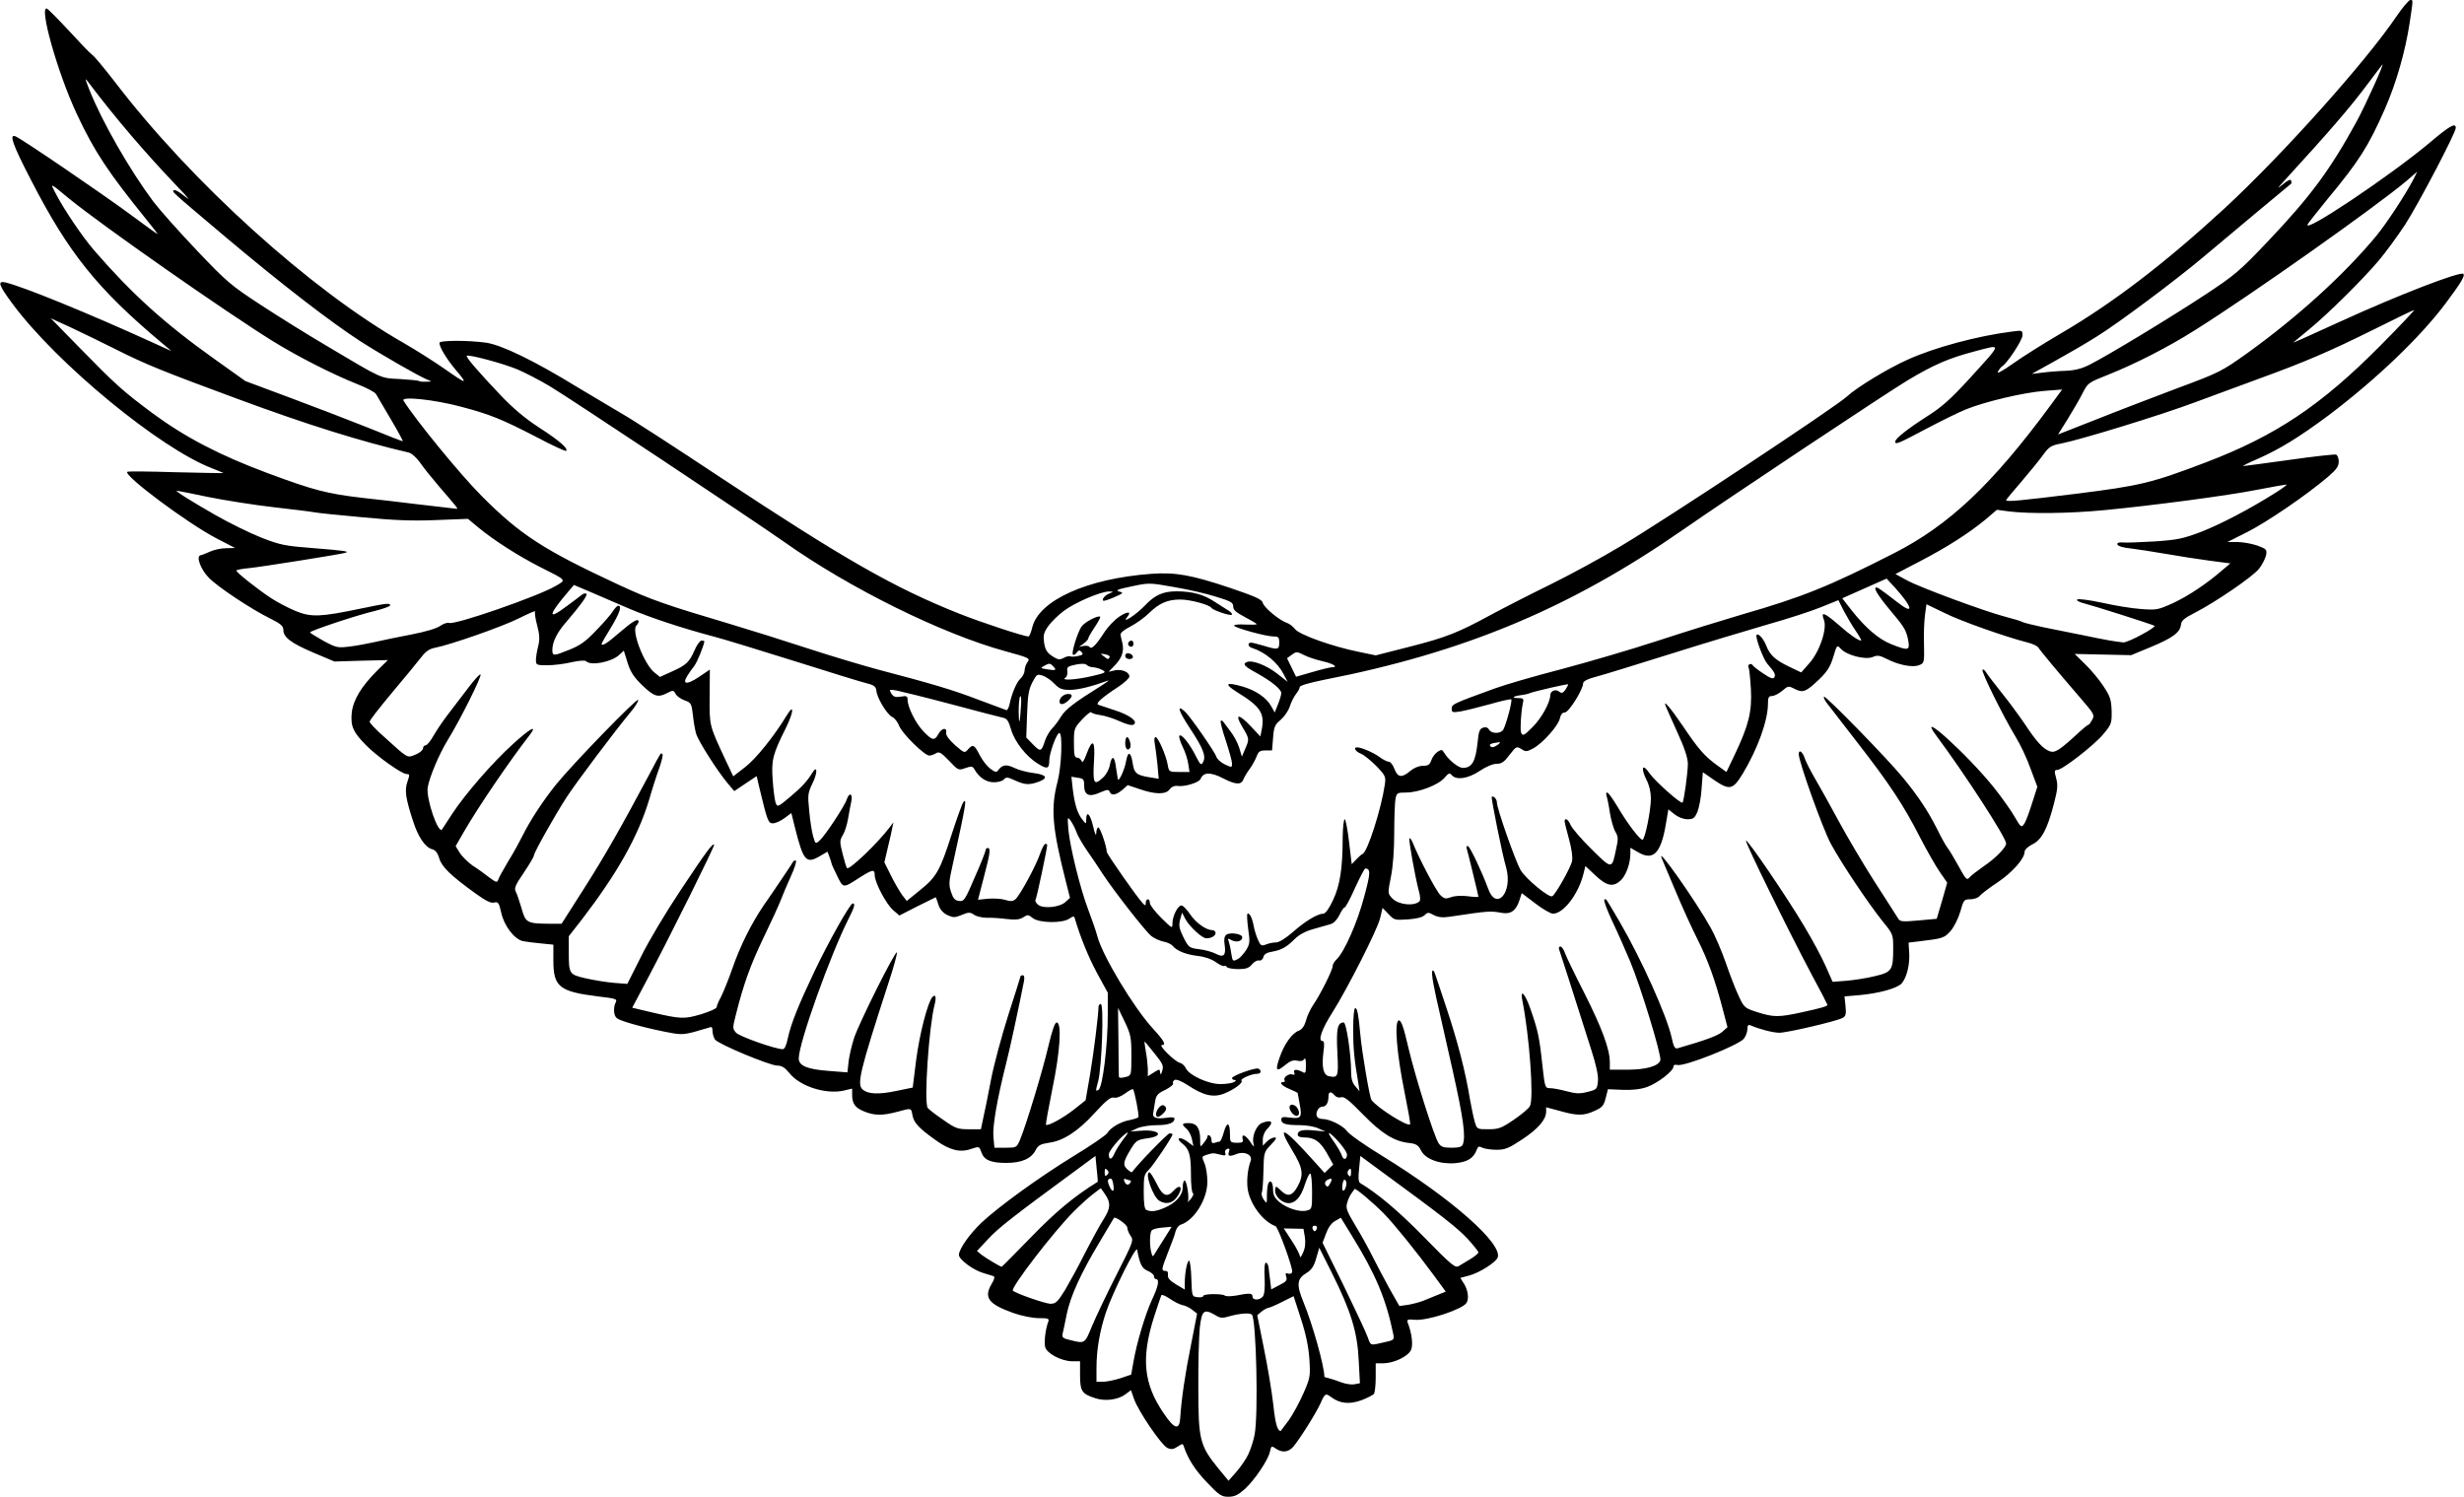 <!DOCTYPE svg PUBLIC "-//W3C//DTD SVG 20010904//EN" "http://www.w3.org/TR/2001/REC-SVG-20010904/DTD/svg10.dtd">
<svg version="1.0" xmlns="http://www.w3.org/2000/svg" width="1200px" height="729px" viewBox="0 0 12000 7290" preserveAspectRatio="xMidYMid meet">
<g id="layer101" fill="#000000" stroke="none">
 <path d="M5879 7221 c-58 -60 -92 -113 -113 -174 -5 -17 -7 -17 -31 -1 -20 13 -31 15 -50 6 -29 -14 -141 -178 -162 -238 l-15 -43 -27 20 c-36 27 -99 35 -147 19 -65 -21 -74 -34 -74 -112 l0 -68 -38 0 c-52 0 -125 -38 -132 -70 -6 -25 2 -88 15 -122 6 -16 0 -18 -46 -18 -31 0 -84 -11 -124 -25 -121 -43 -145 -75 -106 -141 15 -25 17 -36 8 -39 -6 -2 -29 -9 -49 -15 -50 -15 -118 -66 -118 -88 0 -28 52 -102 111 -158 86 -80 281 -221 447 -323 84 -51 159 -102 165 -113 17 -27 65 -55 110 -63 20 -4 39 -10 41 -14 5 -7 -19 -129 -26 -136 -2 -3 -20 7 -39 21 -21 15 -42 23 -54 20 -16 -4 -37 13 -94 75 -82 90 -153 136 -224 145 -39 6 -51 12 -63 35 -21 42 -68 63 -144 63 -75 0 -108 -14 -121 -53 -10 -28 -10 -28 -50 -15 -53 19 -104 6 -171 -42 -83 -59 -107 -85 -114 -121 -7 -38 -3 -37 -74 -18 -71 19 -110 19 -160 -1 -45 -18 -60 -38 -60 -82 l0 -30 -42 10 c-87 19 -213 -21 -264 -86 -22 -27 -37 -36 -59 -36 -38 -1 -286 -104 -303 -127 -6 -9 -12 -28 -12 -41 0 -19 -4 -23 -17 -17 -10 3 -44 13 -76 22 -53 13 -66 13 -140 -2 -113 -23 -216 -52 -233 -66 -16 -13 -18 -52 -5 -78 8 -15 -1 -18 -87 -28 -187 -23 -217 -47 -217 -173 l0 -79 -60 -6 c-33 -3 -72 -8 -87 -11 -42 -8 -93 -74 -107 -139 -11 -49 -15 -54 -35 -49 -16 4 -41 -9 -91 -45 -119 -86 -164 -129 -176 -171 -8 -27 -19 -40 -35 -44 -33 -9 -68 -60 -92 -136 -37 -113 -42 -150 -28 -192 12 -35 12 -38 -4 -38 -23 0 -144 -86 -198 -141 -63 -64 -75 -92 -69 -157 7 -63 46 -128 125 -207 l51 -50 -130 3 -130 4 -102 -43 c-110 -47 -147 -75 -147 -111 0 -19 -13 -30 -63 -55 -94 -46 -256 -154 -300 -199 -41 -42 -64 -107 -39 -110 4 0 24 -8 44 -17 21 -10 57 -17 80 -17 l43 -1 -91 -47 c-142 -74 -454 -307 -434 -324 3 -3 109 -2 235 2 127 3 231 5 233 4 1 0 -24 -11 -55 -23 -254 -97 -756 -510 -971 -800 -70 -94 -76 -115 -34 -105 84 20 399 148 717 293 l90 41 -45 -38 c-316 -265 -456 -439 -640 -797 -88 -170 -107 -224 -75 -211 28 10 429 284 559 380 71 53 131 96 133 96 2 0 -19 -28 -47 -62 -195 -241 -260 -339 -347 -525 -94 -202 -185 -527 -144 -511 5 2 53 50 106 107 53 58 104 111 114 118 11 7 59 66 109 130 372 488 954 1015 1407 1273 61 35 154 94 208 132 104 73 108 72 41 -7 -41 -50 -74 -105 -74 -125 0 -13 140 -13 227 -1 76 11 235 88 442 215 80 48 179 107 220 131 42 23 258 163 481 311 602 398 845 537 1162 663 108 43 315 111 337 111 4 0 13 -21 19 -47 35 -131 269 -235 577 -258 119 -9 196 5 385 68 126 43 155 56 160 73 5 23 83 87 118 98 12 4 30 18 40 31 22 27 181 84 310 110 l82 17 161 -41 c184 -47 239 -69 399 -156 63 -34 194 -101 290 -148 96 -47 252 -132 345 -188 220 -131 1048 -679 1100 -728 46 -43 200 -137 295 -179 129 -59 341 -116 508 -137 51 -7 52 -6 52 18 0 23 -74 136 -99 151 -6 4 -16 16 -21 27 -7 12 22 -4 72 -39 46 -33 151 -99 233 -147 257 -150 511 -345 800 -611 281 -260 686 -712 836 -934 30 -44 60 -79 67 -80 15 0 15 -6 -3 114 -21 137 -65 291 -120 416 -79 180 -126 255 -280 440 -47 58 -91 113 -96 122 -28 52 398 -233 594 -397 98 -83 127 -99 127 -72 0 24 -180 367 -246 470 -37 56 -95 136 -130 177 -76 90 -243 256 -339 335 -38 32 -72 60 -75 62 -6 5 42 -16 230 -102 280 -128 583 -245 597 -231 9 9 -12 44 -86 143 -124 166 -341 373 -572 547 -143 106 -235 163 -346 212 -43 18 -73 34 -68 34 6 0 106 -14 224 -30 118 -17 221 -28 228 -26 7 3 13 18 13 34 0 23 -11 39 -52 74 -104 89 -295 219 -391 268 l-99 50 49 0 c26 0 70 8 96 17 46 17 48 19 43 48 -4 16 -19 46 -34 65 -31 39 -211 162 -312 214 -49 25 -66 38 -68 57 -4 39 -39 65 -144 109 l-99 41 -138 -3 -137 -3 51 50 c29 28 69 76 89 107 33 50 38 65 40 120 1 60 -1 66 -39 112 -44 54 -201 176 -226 176 -14 0 -15 5 -5 41 9 34 7 55 -12 127 -31 120 -59 173 -105 195 -22 11 -37 26 -37 36 0 33 -59 100 -132 149 -41 27 -80 57 -87 66 -7 9 -28 16 -46 16 -30 0 -32 3 -48 60 -10 34 -30 74 -47 94 -31 35 -38 37 -155 51 l-50 6 3 48 c4 56 -11 121 -36 150 -20 24 -109 49 -208 58 l-71 6 5 47 c4 40 1 50 -15 58 -29 16 -269 72 -307 72 -30 0 -93 -16 -138 -35 -14 -6 -18 -2 -18 18 0 14 -8 34 -17 46 -28 33 -291 137 -324 128 -12 -3 -19 0 -19 8 0 22 -80 83 -131 100 -32 11 -73 15 -119 13 l-69 -3 -11 43 c-9 37 -17 46 -53 62 -53 25 -85 25 -170 1 l-67 -18 0 21 c0 39 -39 84 -116 135 -66 44 -84 51 -126 51 -27 0 -58 -5 -69 -10 -16 -9 -21 -7 -28 12 -15 39 -44 57 -101 63 -76 7 -148 -19 -169 -61 -13 -26 -23 -33 -58 -37 -73 -8 -133 -45 -225 -139 -67 -69 -91 -88 -106 -84 -11 4 -24 0 -32 -9 -17 -21 -30 -19 -30 4 0 32 -11 51 -30 51 -20 0 -36 33 -25 50 3 5 15 10 25 10 36 0 100 32 120 59 10 15 88 70 172 121 338 208 587 428 562 495 -10 24 -87 73 -137 87 l-45 12 19 30 c19 32 24 72 11 92 -21 32 -192 88 -252 82 -33 -3 -39 -1 -35 12 21 52 28 111 17 135 -15 32 -83 64 -134 65 l-38 0 0 68 c0 37 -4 73 -8 80 -5 7 -33 21 -62 32 -58 21 -104 16 -145 -14 -29 -22 -32 -20 -53 27 -22 50 -106 182 -135 215 -24 26 -54 28 -84 7 -20 -14 -22 -13 -28 15 -9 42 -75 139 -123 183 -33 29 -50 37 -80 37 -33 0 -45 -8 -103 -69z m201 -139 c11 -24 25 -66 30 -94 19 -97 8 -564 -13 -585 -10 -10 -59 -6 -106 7 -37 11 -47 11 -71 -4 -57 -33 -67 -25 -77 62 -4 42 -8 174 -7 292 0 251 7 280 95 389 l52 63 38 -43 c21 -24 48 -63 59 -87z m196 -164 c21 -29 53 -89 72 -132 33 -75 34 -83 29 -165 -4 -59 -16 -120 -41 -197 l-36 -111 -56 28 c-31 16 -62 29 -68 29 -6 1 -21 9 -32 18 l-21 18 32 159 c18 88 39 212 46 275 10 95 20 128 36 130 0 0 18 -24 39 -52z m-528 -13 c5 -86 24 -217 53 -358 l29 -149 -23 -18 c-12 -10 -33 -21 -47 -23 -14 -3 -42 -17 -62 -31 -21 -14 -39 -22 -42 -18 -2 4 -18 52 -36 107 -63 199 -51 325 47 468 53 79 77 85 81 22z m869 -280 c-6 -136 -38 -240 -130 -424 l-62 -124 -15 52 c-11 39 -23 56 -47 71 -47 28 -50 57 -15 142 44 106 102 313 102 364 0 1 10 4 23 7 12 3 39 12 60 20 21 8 50 12 64 9 l26 -5 -6 -112z m-1161 88 l53 -18 11 -62 c16 -93 57 -230 90 -302 31 -65 38 -101 20 -101 -5 0 -10 -6 -10 -14 0 -7 -13 -19 -30 -26 -29 -12 -39 -33 -52 -103 -4 -24 -119 207 -152 305 -30 90 -46 181 -46 271 l0 67 32 0 c17 0 55 -8 84 -17z m1284 -175 c50 -11 51 -12 45 -42 -35 -170 -86 -291 -201 -477 l-54 -88 -28 16 c-18 10 -34 33 -44 61 l-17 45 104 211 c56 116 109 228 116 249 15 42 11 41 79 25z m-1421 -81 c19 -45 72 -157 119 -249 81 -160 84 -167 68 -189 -9 -13 -16 -31 -16 -40 0 -14 -59 -56 -65 -47 -1 2 -32 54 -69 116 -92 153 -143 265 -161 353 -8 41 -17 84 -20 95 -4 18 2 23 38 31 71 18 70 18 106 -70z m1616 -123 c19 -8 51 -21 71 -29 l35 -14 -57 -78 c-86 -117 -195 -252 -246 -304 -53 -53 -137 -124 -141 -118 -2 2 -8 11 -15 21 -7 9 -17 30 -21 46 -8 26 -2 41 41 113 28 46 66 115 85 154 19 38 56 107 81 153 l47 83 43 -6 c23 -4 58 -13 77 -21z m-1748 -51 c22 -38 66 -117 96 -178 31 -60 71 -134 90 -164 37 -57 38 -84 5 -130 l-17 -24 -38 29 c-20 15 -62 53 -93 84 -99 99 -310 374 -297 386 14 14 156 63 182 64 27 0 35 -8 72 -67z m963 32 c8 -10 11 -40 9 -90 -3 -45 0 -75 6 -75 6 0 11 10 13 22 1 13 5 42 8 65 l5 43 40 -21 c33 -16 39 -24 33 -41 -5 -16 -3 -20 9 -15 8 3 18 0 20 -7 6 -15 -68 -219 -81 -224 -55 -20 -113 -91 -132 -163 -11 -39 -6 -112 11 -155 10 -29 -29 -48 -67 -34 -37 15 -46 12 -39 -10 5 -15 3 -18 -9 -14 -8 3 -12 12 -9 20 4 12 0 14 -23 8 -37 -9 -35 -9 -66 0 -26 8 -26 9 -12 42 8 18 14 59 14 90 0 85 -64 188 -130 209 -10 3 -21 18 -25 33 -3 15 -20 60 -36 100 -33 85 -35 92 -13 92 10 0 14 7 12 20 -2 15 9 27 40 46 l42 25 0 -33 c0 -50 12 -108 21 -108 4 0 10 39 11 88 3 87 3 87 31 90 15 2 27 -1 27 -6 0 -11 91 -12 105 -2 6 5 30 4 55 0 65 -13 80 -12 80 5 0 19 34 19 50 0z m1013 -184 c20 -12 37 -27 37 -31 0 -5 -24 -35 -54 -68 -49 -52 -121 -109 -426 -332 l-95 -70 -6 63 c-5 42 -3 64 5 69 84 50 188 137 311 263 136 139 152 152 170 141 11 -7 37 -22 58 -35z m-2142 -105 c120 -124 210 -199 325 -270 1 -1 -1 -29 -5 -63 l-6 -63 -95 70 c-305 224 -377 280 -427 334 l-55 59 23 19 c21 16 88 56 97 58 2 0 66 -65 143 -144z m1334 0 l-7 -41 -48 -1 -48 -1 39 60 c22 33 39 67 40 76 0 9 7 1 15 -18 10 -21 13 -47 9 -75z m-684 5 l35 -56 -45 4 c-25 2 -49 8 -53 15 -9 14 -10 73 -1 106 6 22 7 23 17 6 6 -10 27 -44 47 -75z m738 -60 c-15 -5 -22 6 -14 19 6 9 10 9 16 -1 5 -8 4 -15 -2 -18z m-741 -87 c57 -23 92 -62 92 -101 0 -18 4 -33 9 -33 11 0 24 86 16 102 -4 7 2 2 14 -12 11 -14 16 -26 11 -28 -6 -2 -10 -44 -10 -93 0 -94 -8 -123 -44 -151 -33 -26 -10 -34 25 -9 l31 23 -7 -33 c-4 -19 -15 -41 -26 -51 -26 -22 -24 -28 10 -28 38 0 55 23 56 76 0 43 0 44 17 21 10 -12 18 -25 18 -29 0 -19 20 -6 20 13 0 15 4 19 16 15 9 -3 19 -6 24 -6 4 0 13 -20 20 -45 15 -54 30 -50 30 8 0 41 1 42 34 43 27 0 32 -3 28 -18 -7 -29 14 -21 38 15 16 24 20 26 15 9 -10 -35 13 -92 42 -103 48 -18 58 -4 23 31 -11 11 -20 33 -20 50 l0 30 20 -20 c11 -11 28 -20 37 -20 13 0 8 9 -18 36 -33 35 -34 36 -36 130 -1 52 -5 99 -8 104 -3 5 1 20 9 32 16 22 16 21 16 -19 0 -23 3 -48 6 -57 10 -25 24 -8 24 29 0 25 8 40 30 59 38 31 99 51 134 42 25 -6 26 -8 26 -91 0 -46 -4 -86 -8 -89 -5 -3 -16 20 -26 50 -20 64 -46 94 -81 94 -30 0 -65 -32 -65 -60 0 -11 2 -20 5 -20 3 0 14 9 25 20 30 30 54 25 78 -19 33 -58 28 -92 -24 -177 -80 -133 -44 -115 104 50 l53 59 21 -21 21 -20 -30 -54 c-33 -58 -61 -78 -110 -78 -22 0 -33 -5 -33 -14 0 -20 23 -26 82 -20 l53 5 -34 -15 c-18 -9 -59 -16 -91 -16 -69 0 -90 -7 -90 -27 0 -12 8 -15 39 -10 57 7 63 0 51 -63 -5 -29 -10 -54 -10 -56 0 -2 -18 -11 -40 -20 -37 -15 -54 -34 -29 -34 5 0 8 -4 5 -9 -8 -13 21 -34 38 -28 10 4 13 1 9 -9 -6 -16 10 -18 38 -4 17 10 19 7 19 -32 0 -29 -3 -38 -9 -29 -6 9 -18 11 -34 7 -19 -4 -33 1 -55 19 -46 38 -53 31 -31 -32 22 -66 61 -121 94 -133 16 -6 27 -22 35 -48 5 -22 21 -56 35 -77 35 -50 95 -171 95 -189 0 -9 8 -23 19 -33 38 -36 101 -179 134 -303 32 -118 33 -139 6 -140 -4 0 -26 43 -50 95 -23 52 -46 95 -51 95 -4 0 -16 17 -25 37 -11 22 -28 40 -43 44 -14 4 -52 15 -84 24 -37 10 -70 28 -89 47 -41 41 -66 55 -111 63 -26 4 -40 12 -43 26 -3 12 -12 19 -22 17 -9 -2 -24 7 -34 19 -15 18 -28 23 -67 23 -27 0 -52 -5 -55 -10 -4 -6 -10 -8 -14 -5 -4 2 -22 -6 -40 -19 -19 -14 -52 -26 -87 -30 -58 -7 -102 -24 -123 -49 -6 -8 -27 -18 -45 -21 -19 -4 -45 -16 -59 -27 -28 -22 -182 -219 -237 -303 -19 -30 -53 -80 -76 -113 -22 -32 -46 -73 -52 -91 -6 -18 -19 -42 -28 -55 -15 -21 -16 -19 -11 43 8 87 59 293 98 394 17 44 37 102 44 129 26 95 177 346 270 447 55 60 66 80 43 80 -18 0 63 80 87 86 12 3 25 15 30 27 16 34 109 77 169 77 28 0 58 -5 66 -10 10 -6 11 -10 3 -10 -7 0 -13 -4 -13 -9 0 -12 117 -54 129 -46 17 10 13 25 -8 25 -26 0 -83 25 -75 33 10 10 -36 44 -84 63 -53 21 -101 10 -178 -41 -31 -20 -56 -30 -64 -25 -7 4 -10 12 -7 17 3 5 -14 19 -38 31 -38 18 -45 27 -50 59 -3 21 -8 46 -9 55 -5 22 17 29 65 22 22 -4 39 -2 39 3 0 22 -28 33 -86 33 -34 0 -77 7 -95 15 l-34 16 52 -4 c89 -7 116 26 31 37 -49 7 -55 11 -80 51 -38 63 -41 79 -18 100 11 10 21 16 23 14 24 -35 173 -189 183 -189 8 0 14 2 14 5 0 12 -94 152 -116 173 -22 21 -24 31 -24 107 0 57 4 85 13 88 23 10 47 7 85 -9z m-246 -114 c-4 -29 -12 -37 -25 -24 -7 7 13 54 23 54 4 0 5 -13 2 -30z m1133 9 c4 -12 3 -25 -3 -31 -6 -6 -11 1 -14 21 -5 35 7 42 17 10z m-75 -19 c11 -21 4 -25 -19 -11 -7 5 -10 14 -7 20 10 15 14 14 26 -9z m-975 0 c3 -5 4 -10 1 -10 -2 0 -12 -3 -20 -6 -12 -5 -15 -2 -10 10 7 18 20 21 29 6z m-113 -62 c-9 -9 -12 -7 -12 12 0 19 3 21 12 12 9 -9 9 -15 0 -24z m1188 10 c0 -16 -3 -19 -11 -11 -6 6 -8 16 -5 22 11 17 16 13 16 -11z m-1108 -161 c22 -27 26 -36 12 -27 -32 23 -84 86 -84 102 0 29 14 28 27 -3 7 -17 28 -49 45 -72z m1088 76 c0 -16 -51 -79 -82 -102 -12 -8 -6 6 15 35 19 27 38 59 42 72 7 24 25 21 25 -5z m-1593 -70 c30 -72 111 -338 138 -455 19 -79 32 -118 41 -118 26 0 17 142 -21 324 -19 94 -33 172 -31 174 9 8 81 -31 135 -73 l58 -46 22 -127 c18 -107 40 -285 41 -329 0 -7 5 -13 11 -13 16 0 5 309 -13 377 -13 47 -13 50 2 41 20 -13 45 -215 45 -368 l0 -105 -52 -95 c-42 -78 -82 -176 -109 -268 -3 -11 -8 -10 -26 2 -34 24 -149 22 -179 -3 -21 -17 -25 -17 -46 -3 -18 11 -37 13 -81 8 -31 -4 -74 -7 -96 -6 -21 0 -49 -6 -61 -14 -21 -14 -27 -14 -61 0 -34 14 -41 14 -70 1 -22 -11 -36 -27 -44 -51 -6 -20 -12 -36 -13 -36 -1 0 -41 20 -89 44 l-88 45 -29 -25 c-34 -28 -91 -136 -91 -171 0 -31 -10 -29 -75 12 -80 52 -78 52 -108 -9 -15 -30 -27 -57 -27 -60 0 -2 -5 -17 -10 -31 l-10 -27 -36 21 c-68 40 -81 26 -122 -136 l-18 -73 -34 25 c-19 14 -44 25 -56 25 -23 0 -27 -12 -67 -178 l-12 -52 -54 36 -55 37 -29 -34 c-54 -64 -146 -209 -157 -246 -6 -21 -13 -63 -16 -94 -6 -52 -9 -57 -40 -68 -19 -7 -39 -21 -44 -32 -10 -18 -13 -18 -40 -4 -46 24 -64 18 -122 -37 -42 -41 -58 -66 -72 -111 l-18 -58 -23 21 c-36 34 -137 54 -160 31 -6 -6 -33 -4 -70 4 -33 8 -86 15 -117 15 -56 0 -58 -1 -58 -26 0 -14 5 -44 11 -67 8 -33 7 -55 -5 -101 -9 -32 -13 -63 -10 -68 3 -5 -32 10 -78 33 -81 41 -336 130 -410 144 -27 5 -45 18 -65 44 -15 20 -78 96 -140 170 -62 74 -113 139 -113 146 0 6 32 40 72 75 118 107 110 102 152 85 20 -8 36 -22 36 -30 0 -8 6 -15 13 -15 6 0 24 -21 39 -48 15 -26 47 -74 73 -107 25 -33 69 -90 97 -127 28 -37 54 -66 58 -63 9 5 -101 225 -160 320 -41 67 -89 180 -97 230 -9 54 52 231 70 204 1 -2 24 -36 49 -75 62 -95 198 -252 297 -341 81 -74 120 -96 82 -45 -101 130 -251 351 -320 470 l-42 73 20 33 c12 18 40 46 63 62 24 15 60 41 80 57 35 26 39 27 45 10 3 -10 25 -49 48 -88 24 -38 55 -95 70 -125 37 -75 101 -172 163 -249 80 -99 396 -425 400 -412 2 6 -16 35 -40 63 -74 89 -262 339 -310 413 -58 90 -158 268 -158 282 0 6 -22 43 -49 83 -42 62 -48 76 -39 93 6 11 18 48 28 81 19 69 26 74 130 75 l65 0 109 -171 c100 -157 180 -297 319 -558 58 -110 55 -105 63 -97 4 3 -3 32 -14 64 -12 32 -35 103 -51 159 -54 179 -156 359 -327 582 l-64 82 0 73 c0 112 1 113 83 132 40 9 101 19 137 22 l65 5 67 -133 c36 -74 123 -219 193 -324 129 -194 155 -228 163 -221 4 5 -211 439 -327 658 l-72 136 88 21 c150 35 164 35 247 11 42 -13 76 -28 76 -34 0 -6 9 -29 21 -50 11 -22 37 -85 56 -140 37 -107 91 -216 152 -306 21 -30 59 -85 84 -123 25 -37 51 -75 56 -85 5 -9 13 -14 17 -10 4 4 -7 38 -24 75 -17 38 -40 91 -50 118 -11 28 -49 111 -85 185 -63 132 -95 221 -132 367 -18 70 -18 73 0 93 16 18 191 80 227 80 9 0 18 -19 25 -54 15 -70 51 -160 130 -326 68 -143 173 -330 186 -330 13 0 8 19 -18 70 -91 179 -245 610 -245 685 0 36 41 53 147 61 l90 7 6 -55 c4 -30 16 -81 27 -114 26 -77 203 -430 208 -415 2 6 -16 73 -41 148 -142 438 -156 496 -124 521 26 21 78 23 159 6 l83 -17 17 -136 c16 -123 56 -280 79 -305 16 -17 20 2 10 40 -27 105 -52 472 -33 500 4 6 37 32 74 57 61 43 72 47 126 47 l59 0 11 -52 c7 -29 24 -114 38 -188 14 -74 53 -217 85 -318 32 -100 59 -184 59 -187 0 -3 5 -5 11 -5 7 0 9 11 6 28 -24 122 -69 332 -87 401 -44 175 -67 307 -62 359 l5 52 54 0 c53 0 54 -1 70 -37z m2157 21 c15 -38 3 -126 -49 -359 -31 -137 -68 -301 -82 -363 -21 -97 -25 -139 -9 -121 2 2 28 81 59 174 56 168 94 314 116 450 7 39 17 87 23 108 11 37 11 37 67 37 49 0 63 -5 123 -46 37 -25 73 -55 79 -67 20 -36 -3 -345 -37 -514 -12 -60 13 -35 39 40 36 103 44 137 58 270 13 115 13 117 39 117 14 0 50 7 80 15 45 12 64 13 102 3 44 -11 46 -13 50 -51 3 -28 -8 -78 -33 -156 -88 -277 -151 -474 -156 -487 -3 -8 0 -14 6 -14 7 0 17 15 23 33 6 17 49 106 95 196 85 169 123 271 123 335 l0 36 85 0 c90 0 151 -17 161 -45 8 -21 -96 -361 -148 -485 -22 -52 -60 -139 -86 -193 -25 -53 -42 -100 -39 -104 9 -8 2 -17 75 107 107 184 229 456 253 563 9 44 16 56 28 53 135 -39 196 -61 218 -80 l26 -23 -22 -84 c-39 -149 -73 -242 -124 -344 -28 -55 -77 -163 -109 -240 -33 -77 -62 -146 -65 -154 -31 -72 167 209 239 339 20 36 53 112 73 170 20 58 48 131 63 162 26 56 29 58 91 78 79 25 104 25 218 0 92 -20 123 -29 123 -36 0 -2 -35 -70 -79 -151 -111 -209 -324 -643 -318 -649 7 -7 198 273 283 416 38 63 85 150 104 193 l35 79 65 -5 c36 -3 98 -12 138 -22 86 -20 92 -29 92 -136 0 -68 -1 -70 -51 -131 -73 -92 -199 -280 -253 -379 -40 -75 -156 -399 -156 -436 0 -25 19 -12 29 20 6 18 30 64 52 102 23 39 74 131 114 205 40 74 119 208 176 297 57 89 109 169 114 178 9 14 21 15 99 8 l88 -8 26 -88 25 -88 -36 -52 c-20 -29 -63 -104 -96 -168 -81 -159 -151 -264 -305 -462 -72 -93 -139 -180 -150 -194 -10 -13 -16 -27 -13 -30 7 -7 309 302 384 394 76 92 123 164 168 253 20 41 43 82 50 90 7 8 31 48 53 88 35 64 41 71 53 56 7 -9 39 -33 70 -55 57 -38 109 -92 109 -111 0 -28 -200 -337 -340 -525 -104 -140 156 96 284 257 37 47 81 109 98 139 29 50 32 53 45 35 8 -10 25 -56 39 -101 l26 -81 -33 -88 c-17 -49 -50 -118 -72 -154 -59 -97 -170 -320 -162 -328 3 -4 11 2 17 12 6 10 40 55 76 100 36 44 86 113 112 151 56 85 88 121 122 134 26 10 50 -6 148 -97 19 -17 37 -32 41 -32 3 0 11 -11 18 -24 13 -23 9 -29 -50 -98 -120 -139 -204 -240 -212 -254 -4 -7 -27 -18 -50 -24 -110 -28 -331 -106 -408 -145 l-87 -42 -7 51 c-4 28 -7 93 -5 143 2 92 1 93 -25 103 -31 12 -99 -1 -157 -31 -34 -17 -45 -19 -68 -9 -36 15 -127 -9 -155 -40 -19 -20 -19 -20 -37 40 -15 49 -30 72 -71 111 -62 59 -77 65 -117 44 -30 -15 -32 -15 -61 10 -17 14 -39 25 -50 25 -15 0 -19 7 -19 38 0 81 -50 219 -122 339 -48 79 -64 83 -136 35 l-59 -41 -6 77 c-2 43 -12 94 -20 115 -14 32 -20 37 -49 37 -20 0 -45 -10 -63 -24 l-30 -24 -12 71 c-24 143 -61 181 -135 138 l-38 -22 0 28 c0 47 -20 104 -45 129 -37 36 -69 31 -125 -22 l-49 -46 -11 44 c-26 97 -97 188 -147 188 -11 0 -50 -22 -86 -50 l-66 -50 -11 34 c-17 52 -42 70 -87 62 -57 -10 -59 -10 -254 19 -33 5 -54 3 -76 -8 -27 -15 -31 -14 -46 1 -11 10 -39 17 -82 20 -62 4 -66 3 -93 -26 l-29 -30 -12 51 c-15 59 -159 342 -232 458 -51 79 -72 139 -49 139 9 0 11 14 5 55 -9 74 0 112 28 117 44 8 46 3 40 -117 -6 -115 1 -145 31 -145 13 0 36 158 36 241 0 33 6 54 21 70 l20 24 -6 -40 c-20 -116 -25 -169 -25 -262 0 -59 4 -103 10 -103 10 0 16 30 25 130 7 80 45 305 54 317 26 37 176 132 188 119 3 -2 -10 -73 -27 -158 -38 -186 -51 -348 -27 -348 11 0 23 33 46 133 34 144 124 429 147 465 12 18 24 22 63 22 35 0 51 -4 55 -16z m-1636 -330 c21 -6 22 -11 22 -103 0 -88 -3 -102 -32 -164 l-33 -68 2 163 c0 90 2 166 2 171 1 8 9 9 39 1z m157 -34 c3 0 5 8 6 18 0 9 5 4 9 -12 8 -25 3 -35 -38 -86 -26 -33 -47 -58 -48 -57 -1 1 2 22 6 47 5 25 9 62 10 84 l0 38 25 -16 c13 -9 27 -16 30 -16z m385 -540 c10 -5 27 -25 39 -43 18 -30 19 -40 10 -101 -5 -38 -7 -72 -4 -75 9 -8 23 18 30 56 3 18 12 48 20 67 14 32 17 35 41 26 14 -6 36 -10 49 -10 14 0 47 -20 82 -51 60 -53 120 -89 148 -89 10 0 28 -25 47 -66 34 -72 47 -155 47 -306 1 -49 5 -88 10 -88 4 0 14 49 21 110 l13 109 22 -23 c12 -13 26 -25 31 -27 24 -9 91 -220 108 -336 6 -40 4 -45 -41 -92 -27 -27 -60 -54 -75 -60 -26 -10 -39 -31 -19 -31 21 0 79 25 108 46 17 13 38 24 47 24 8 0 20 16 27 35 16 42 36 45 77 10 18 -15 42 -25 61 -25 26 0 34 -5 42 -28 5 -15 19 -33 31 -41 18 -11 22 -11 31 5 19 33 69 74 91 74 45 0 62 -31 72 -123 5 -54 10 -68 27 -73 13 -4 23 -1 29 10 11 19 51 21 67 3 13 -16 48 -144 41 -151 -3 -2 -50 8 -105 24 -55 15 -119 31 -142 35 -39 6 -43 5 -43 -13 0 -22 4 -24 210 -99 52 -19 197 -61 321 -93 124 -33 338 -95 475 -140 137 -45 319 -101 404 -126 301 -87 425 -137 745 -300 268 -137 477 -334 760 -718 l58 -79 -89 7 c-99 8 -287 52 -380 90 -33 13 -120 56 -194 95 -136 72 -150 78 -150 62 0 -15 61 -63 155 -123 71 -45 114 -83 203 -180 166 -183 164 -172 30 -137 -126 33 -200 65 -327 141 -99 59 -888 584 -1096 729 -548 381 -1065 597 -1747 730 -70 14 -118 28 -118 35 0 6 -8 22 -19 35 -10 13 -24 41 -30 61 -7 21 -27 49 -44 64 -28 23 -33 34 -37 88 l-5 61 -32 0 c-27 0 -34 5 -43 29 -6 16 -21 43 -33 60 -13 17 -26 39 -30 49 -11 31 -37 30 -98 -1 -63 -33 -99 -32 -112 2 -7 17 -77 39 -112 34 -15 -2 -30 4 -39 17 -18 25 -70 25 -147 -2 l-57 -19 -26 23 c-31 26 -54 30 -62 9 -5 -12 -12 -11 -47 4 -53 24 -77 13 -77 -34 0 -30 -3 -34 -31 -38 l-31 -5 6 56 c9 77 23 122 46 151 19 25 20 25 20 3 0 -47 19 -30 33 29 9 39 15 53 16 36 0 -16 5 -28 10 -28 9 0 41 94 41 119 0 10 148 222 176 251 12 12 14 12 14 -3 0 -9 5 -17 10 -17 6 0 10 8 10 18 0 10 25 42 55 72 54 53 55 54 55 27 0 -35 26 -87 44 -87 7 0 25 18 40 40 28 43 79 80 109 80 9 0 17 6 17 14 0 14 -21 26 -45 26 -21 0 -83 -58 -102 -94 l-16 -31 -10 35 c-7 29 -4 43 17 86 25 49 28 51 76 57 27 3 63 13 81 22 39 21 51 8 43 -45 -4 -24 -1 -40 8 -47 17 -14 78 -5 78 12 0 19 -28 27 -52 14 -18 -10 -20 -9 -14 6 3 9 9 34 12 56 7 43 7 43 34 29z m-841 -277 l22 -20 -20 -79 c-67 -264 -75 -358 -40 -489 19 -76 25 -235 8 -235 -13 0 -49 99 -49 134 0 41 -10 44 -56 15 -56 -34 -113 -107 -130 -166 -13 -44 -20 -54 -42 -58 -15 -3 -129 -33 -253 -66 -124 -33 -243 -62 -263 -66 -36 -6 -37 -5 -25 15 10 16 20 19 46 15 28 -5 33 -3 33 15 0 36 40 116 78 155 42 44 54 46 72 12 16 -30 43 -34 38 -6 -2 12 13 33 43 60 46 40 47 40 64 20 24 -26 30 -22 57 30 13 25 36 54 51 65 26 19 30 19 40 5 19 -25 39 -27 77 -9 19 10 61 21 93 25 65 8 74 25 24 43 -45 16 -65 15 -114 -7 -36 -17 -43 -17 -54 -5 -6 8 -28 14 -49 14 -37 0 -72 -23 -95 -64 -9 -15 -14 -15 -44 -5 -33 12 -35 11 -79 -36 -39 -40 -48 -46 -64 -36 -10 6 -24 11 -32 11 -24 0 -134 -109 -147 -145 -7 -18 -22 -38 -34 -43 -25 -12 -75 -94 -77 -129 -2 -18 -11 -26 -43 -34 -22 -5 -182 -54 -355 -109 -173 -54 -351 -109 -395 -120 -155 -41 -305 -91 -407 -134 -57 -24 -141 -61 -188 -81 l-85 -36 -28 33 c-99 116 -101 141 -8 71 35 -26 70 -52 77 -58 7 -5 16 -6 20 -3 7 7 -31 59 -99 138 -44 50 -67 97 -67 135 0 31 5 31 84 -1 50 -20 79 -40 128 -92 36 -37 73 -79 82 -94 10 -16 22 -28 27 -28 19 0 7 36 -36 107 -25 40 -45 76 -45 78 0 15 27 -2 88 -55 65 -56 92 -71 92 -52 0 4 -5 13 -11 19 -25 25 38 189 89 229 l26 21 55 -25 c73 -32 88 -47 113 -104 11 -26 27 -48 34 -48 8 0 14 1 14 3 0 17 -36 106 -50 122 -9 11 -24 32 -33 47 -26 42 -2 44 57 5 l53 -36 -1 132 c-1 144 -2 138 78 310 l37 78 58 -45 c53 -41 140 -149 202 -251 38 -63 35 -18 -4 61 -64 128 -71 156 -64 252 3 48 10 98 14 111 9 23 10 23 70 -27 57 -48 84 -77 109 -118 25 -41 26 0 2 49 -24 49 -25 58 -17 137 4 47 13 102 19 123 11 38 12 39 32 20 26 -22 123 -170 132 -200 12 -36 30 -28 22 10 -4 17 -11 56 -16 85 -5 29 -16 65 -26 80 -15 26 -15 33 0 92 9 35 18 66 21 68 11 11 149 -121 208 -199 l18 -24 -5 25 c-3 14 -12 58 -22 97 l-17 73 31 62 c17 35 42 77 54 95 l24 31 64 -52 c81 -65 98 -95 156 -276 26 -80 51 -149 56 -154 18 -22 11 19 -53 309 -18 79 -19 95 -7 130 10 31 19 41 39 43 24 3 29 -5 77 -117 29 -65 52 -124 52 -130 0 -6 5 -11 10 -11 16 0 12 26 -19 144 l-28 108 50 -5 c27 -2 65 0 83 6 25 8 37 7 49 -3 21 -17 102 -166 121 -224 9 -25 20 -46 25 -46 5 0 9 2 9 5 0 17 -51 259 -57 268 -3 5 3 16 13 24 27 20 105 12 133 -14z m1724 -3 c5 -4 4 -25 -2 -46 -19 -71 -52 -256 -47 -261 3 -3 10 7 17 23 29 74 114 235 134 254 19 18 26 19 51 10 17 -7 51 -9 82 -5 28 4 52 5 52 2 0 -5 -49 -207 -56 -231 -4 -11 -2 -17 5 -15 11 4 68 125 98 206 40 114 122 19 88 -102 -19 -64 -74 -339 -70 -344 8 -7 25 11 25 27 0 30 90 285 115 329 26 44 140 138 155 128 17 -11 90 -140 96 -171 4 -19 -2 -61 -15 -108 -12 -42 -21 -81 -21 -86 0 -20 18 -9 29 18 7 16 52 69 102 118 100 99 99 99 119 2 12 -52 11 -63 -3 -87 -9 -15 -21 -57 -27 -94 -5 -36 -13 -73 -16 -81 -3 -9 -2 -16 3 -16 6 0 29 33 53 73 45 77 106 157 119 157 12 0 41 -143 41 -201 0 -31 -8 -65 -21 -90 -30 -60 -20 -84 14 -33 26 38 153 151 161 143 7 -7 26 -147 26 -189 0 -28 -16 -77 -51 -153 -28 -62 -53 -118 -56 -126 -17 -40 22 6 82 94 75 112 107 149 170 194 l43 31 41 -86 c67 -141 84 -208 78 -318 -3 -52 -8 -99 -11 -105 -4 -5 -2 -12 3 -15 5 -4 12 -2 16 3 3 6 26 24 52 41 35 24 48 28 54 19 8 -13 2 -25 -34 -66 -20 -23 -61 -133 -52 -141 8 -9 33 18 46 51 19 48 43 70 110 103 l61 29 39 -44 c51 -57 88 -168 72 -211 -17 -44 0 -38 71 23 55 49 96 77 110 77 3 0 -8 -20 -24 -44 -17 -24 -43 -68 -59 -98 l-28 -55 -84 34 c-46 19 -163 57 -259 84 -96 28 -310 92 -475 144 -165 52 -328 102 -362 111 -42 11 -63 22 -63 32 0 30 -70 142 -89 142 -12 0 -20 10 -24 28 -7 36 -84 122 -130 147 -32 17 -37 17 -58 3 -23 -14 -25 -13 -57 28 -26 35 -39 44 -63 44 -18 0 -52 14 -83 35 -57 38 -114 46 -136 20 -10 -12 -15 -10 -36 14 -29 34 -125 71 -186 71 -43 0 -46 2 -52 31 -3 17 -6 92 -6 165 0 84 -6 164 -16 214 -16 81 -16 81 6 105 30 32 106 40 133 15z m-1540 -604 c14 -13 29 -40 32 -60 10 -50 23 -45 30 12 4 26 8 52 9 57 4 16 33 -46 40 -87 9 -51 23 -48 32 7 7 51 19 61 84 71 l43 7 -6 -69 c-4 -38 -10 -84 -13 -101 -4 -19 -2 -33 4 -33 12 0 52 91 59 136 6 33 7 34 56 34 l50 0 -6 -39 c-3 -22 -15 -60 -28 -85 -12 -25 -19 -49 -15 -53 10 -10 50 40 80 100 22 43 26 46 35 29 16 -29 0 -68 -64 -165 -56 -85 -67 -120 -24 -81 26 24 144 194 153 220 3 11 22 28 41 37 34 16 35 16 35 -4 0 -12 -14 -62 -30 -111 -17 -50 -28 -93 -25 -97 3 -3 9 -1 13 5 4 6 20 27 35 47 16 20 35 56 42 79 l13 43 16 -37 c21 -49 21 -49 -14 -108 -39 -65 -18 -66 43 -1 l45 48 6 -30 c17 -82 -4 -115 -118 -185 -67 -42 -57 -52 26 -28 63 18 117 55 139 96 l17 30 16 -40 c9 -22 16 -47 16 -54 0 -19 -48 -58 -120 -98 -61 -33 -71 -45 -46 -54 26 -10 95 17 146 57 l51 40 -20 -38 c-29 -56 -90 -107 -153 -127 -21 -6 -24 -26 -5 -26 6 0 34 7 61 15 69 21 76 20 76 -15 0 -26 -4 -30 -27 -30 -38 0 -193 -43 -193 -53 0 -5 25 -7 55 -5 30 1 55 1 55 -2 0 -3 -26 -18 -58 -35 -43 -23 -57 -35 -56 -51 0 -19 -12 -26 -85 -48 -46 -15 -139 -36 -205 -47 -118 -21 -121 -21 -205 -3 -67 14 -80 19 -61 25 23 6 22 8 -24 28 -27 12 -51 19 -53 17 -8 -8 8 -27 31 -36 20 -8 20 -9 -4 -9 -40 0 -166 54 -220 95 -28 21 -62 55 -76 75 -22 32 -24 44 -19 81 6 34 14 47 40 64 28 18 35 19 56 8 13 -7 27 -10 32 -7 4 2 21 2 37 -2 24 -5 27 -9 17 -19 -9 -11 -14 -10 -24 3 -6 9 -14 13 -18 9 -8 -8 21 -103 41 -135 14 -22 82 -58 92 -49 2 3 -10 26 -27 51 -17 25 -31 50 -31 54 0 5 -10 16 -22 25 l-23 17 22 -5 c13 -2 26 0 29 5 9 14 31 -8 70 -68 18 -29 52 -64 74 -79 42 -28 63 -27 39 2 -29 36 45 -13 86 -56 50 -53 89 -70 157 -70 77 1 129 15 185 52 28 18 59 38 69 44 10 7 16 14 13 18 -7 7 -90 -21 -99 -33 -10 -16 -104 -41 -152 -41 -62 0 -103 18 -152 66 -22 22 -63 51 -90 65 -30 15 -50 31 -49 40 1 8 5 26 9 41 9 40 -2 73 -37 109 l-30 31 30 -7 c34 -7 71 8 71 30 0 8 -24 30 -52 49 -84 55 -116 84 -98 89 8 3 45 15 81 27 72 23 113 55 90 69 -8 6 -35 -1 -68 -16 -30 -14 -72 -27 -94 -30 -22 -3 -42 -9 -45 -14 -2 -4 -22 11 -44 35 -39 42 -40 45 -40 115 0 57 3 71 15 71 9 0 18 7 22 16 4 12 12 1 25 -35 29 -77 42 -65 36 32 -7 115 -1 126 45 83z m-284 -178 c7 -20 22 -47 35 -60 12 -12 32 -39 44 -59 21 -34 65 -68 192 -147 30 -19 46 -31 35 -27 -76 28 -143 45 -184 45 -39 0 -52 -5 -76 -30 -15 -16 -41 -34 -56 -39 -28 -9 -30 -8 -51 32 -18 34 -23 63 -26 155 l-4 114 33 34 c36 37 41 36 58 -18z m2206 19 c16 -13 15 -14 -13 -9 -18 2 -29 8 -26 13 7 12 17 11 39 -4z m172 -89 c42 -43 82 -117 83 -151 0 -22 26 -33 44 -18 11 9 18 7 30 -10 8 -13 14 -24 13 -26 -4 -3 -164 34 -187 43 -8 4 -28 8 -44 10 -39 5 -46 14 -12 14 26 0 28 3 22 28 -8 38 -14 125 -8 140 7 19 15 15 59 -30z m-2495 -96 c3 -34 1 -57 -4 -50 -4 7 -7 40 -7 73 1 73 6 62 11 -23z m-56 -9 c11 -55 35 -111 54 -128 11 -10 20 -28 20 -40 0 -11 6 -30 14 -40 14 -19 9 -21 -107 -53 -308 -84 -758 -306 -1077 -532 -152 -107 -1047 -702 -1141 -758 -48 -29 -118 -65 -157 -82 -71 -30 -240 -75 -249 -67 -5 6 54 75 166 193 58 61 118 112 186 156 99 64 144 103 132 114 -3 3 -66 -26 -140 -65 -169 -88 -231 -113 -371 -150 -131 -35 -294 -52 -281 -30 55 89 275 359 380 464 189 190 302 263 672 435 153 71 228 97 538 189 94 28 266 82 382 120 117 38 268 83 335 101 270 71 368 100 493 148 72 27 133 50 137 51 4 0 10 -11 14 -26z m402 -140 c68 -16 71 -18 50 -30 -13 -7 -32 -12 -43 -13 -12 0 -26 -5 -32 -11 -7 -7 -25 -8 -54 -2 -39 8 -44 12 -41 32 2 13 -2 28 -10 32 -23 15 52 10 130 -8z m1168 -43 c34 0 9 -17 -43 -29 -32 -7 -74 -21 -93 -31 -34 -17 -37 -17 -59 -1 l-23 17 22 45 22 45 80 -23 c44 -13 87 -23 94 -23z m-1358 -6 c-13 -14 -19 -14 -39 -3 -24 13 -24 13 11 19 43 7 48 4 28 -16z m276 -43 c3 -5 -6 -11 -21 -14 -26 -5 -26 -4 -8 9 22 17 22 17 29 5z m-3574 -75 c36 -8 115 -25 175 -36 67 -13 121 -29 138 -41 16 -11 35 -18 44 -15 28 11 432 -129 519 -180 53 -31 58 -25 -79 -94 -105 -54 -223 -129 -300 -193 l-48 -40 -156 6 c-118 5 -207 1 -362 -14 -113 -10 -217 -21 -231 -24 -14 -3 -104 -14 -200 -25 -96 -11 -240 -34 -319 -50 -80 -17 -147 -30 -150 -30 -11 0 68 50 189 119 68 39 168 88 224 110 93 36 114 40 256 51 152 12 177 16 149 23 -29 8 -406 68 -466 74 -35 3 -63 9 -62 12 0 9 106 93 169 134 30 20 84 48 120 63 76 31 121 29 317 -12 130 -27 143 -28 143 -15 0 4 -33 16 -72 26 -84 19 -318 97 -318 105 0 3 30 21 65 41 63 34 69 35 128 28 34 -4 91 -15 127 -23z m7464 -3 c-9 -50 -19 -68 -74 -133 -61 -72 -94 -120 -86 -127 6 -6 16 0 105 69 85 67 78 28 -12 -72 l-39 -42 -108 48 -108 48 46 59 c67 85 132 141 194 165 80 32 90 30 82 -15z m1136 -32 c40 -21 68 -41 63 -43 -15 -8 -298 -98 -342 -109 -24 -6 -40 -14 -35 -19 5 -5 57 2 119 15 61 14 146 28 190 31 78 6 83 5 159 -29 76 -36 163 -94 239 -160 l39 -33 -99 -13 c-54 -7 -150 -22 -213 -33 -63 -11 -142 -23 -174 -27 -34 -3 -61 -11 -64 -19 -2 -8 5 -11 25 -10 15 2 85 -1 156 -5 114 -8 138 -13 230 -48 98 -39 236 -111 362 -191 33 -21 56 -38 50 -38 -5 0 -68 11 -140 25 -147 29 -510 77 -750 100 -169 16 -360 18 -460 6 l-60 -8 -55 47 c-84 69 -191 137 -322 205 l-117 61 57 31 c62 34 378 151 482 178 36 9 72 20 81 25 8 4 53 15 100 25 46 9 136 27 199 40 105 22 145 29 192 34 9 0 49 -16 88 -38z m-8212 -628 c-8 -10 -43 -52 -79 -93 -35 -41 -78 -94 -94 -118 -17 -24 -41 -45 -55 -48 -229 -53 -489 -134 -830 -260 -368 -136 -450 -169 -595 -242 -72 -36 -172 -85 -224 -109 l-94 -43 137 140 c184 188 211 212 358 322 160 118 329 206 563 293 223 83 289 100 462 120 76 8 192 22 258 30 66 8 136 16 155 18 19 2 39 5 44 5 5 1 2 -6 -6 -15z m7891 -58 c313 -39 368 -52 631 -152 342 -130 564 -278 855 -572 93 -94 166 -171 162 -171 -4 0 -93 43 -199 96 -207 103 -332 157 -558 239 -80 29 -219 81 -309 114 -168 63 -553 181 -652 201 -49 9 -60 16 -87 53 -16 23 -64 82 -106 131 -42 48 -76 90 -76 92 0 9 65 3 339 -31z m-8205 -362 c-35 -60 -68 -115 -73 -124 -5 -9 -47 -31 -93 -49 -120 -48 -285 -132 -407 -207 -231 -143 -836 -566 -996 -697 -94 -78 -91 -76 -65 -26 40 78 131 213 189 280 183 211 340 354 586 529 l150 107 220 82 c121 45 292 111 380 146 88 36 163 65 166 65 4 1 -22 -47 -57 -106z m8702 -153 c205 -76 215 -82 340 -171 244 -176 466 -377 626 -569 51 -62 143 -202 183 -279 l17 -35 -53 46 c-150 126 -755 554 -1026 724 -132 84 -295 167 -426 219 -96 38 -99 40 -124 89 -14 28 -47 85 -73 127 l-47 75 186 -73 c102 -41 281 -109 397 -153z m-8525 -41 c-42 -17 -223 -121 -326 -187 -148 -96 -380 -275 -650 -502 -283 -239 -269 -226 -257 -234 5 -3 29 11 53 31 28 23 17 8 -32 -43 -159 -166 -307 -339 -436 -510 -21 -28 -21 -26 3 35 61 154 197 391 311 543 32 42 128 150 213 239 144 152 166 170 310 264 85 56 227 144 315 196 284 169 265 160 362 165 48 3 89 7 92 9 2 3 18 5 35 4 30 0 30 -1 7 -10z m7980 -43 c45 -2 79 -11 116 -30 86 -43 398 -232 563 -341 144 -95 166 -113 311 -266 202 -213 298 -343 427 -579 43 -79 139 -292 124 -275 -5 6 -37 48 -72 95 -86 115 -181 225 -404 469 -39 43 -40 44 -6 17 21 -18 36 -24 38 -17 2 7 2 13 1 15 -5 3 -276 230 -424 354 -136 115 -421 328 -525 392 -47 30 -137 82 -200 117 l-115 64 51 -6 c28 -4 80 -8 115 -9z"/>
 <path d="M5647 5849 c-32 -18 -74 -139 -49 -139 4 0 20 25 35 55 29 60 51 69 82 35 37 -41 49 -11 14 34 -21 27 -51 33 -82 15z"/>
 <path d="M5630 5427 c0 -22 26 -51 38 -43 16 10 15 22 -4 40 -19 19 -34 21 -34 3z"/>
 <path d="M6296 5425 c-9 -9 -16 -23 -16 -31 0 -21 28 -17 41 7 15 29 -3 46 -25 24z"/>
 <path d="M5480 3620 c0 -16 4 -30 9 -30 10 0 22 40 15 52 -11 18 -24 6 -24 -22z"/>
 <path d="M5480 3194 c0 -9 7 -14 17 -12 25 5 28 28 4 28 -12 0 -21 -6 -21 -16z"/>
 <path d="M5497 3144 c-8 -8 1 -24 14 -24 5 0 9 7 9 15 0 15 -12 20 -23 9z"/>
 <path d="M5160 3417 c0 -19 21 -37 42 -37 23 0 23 12 0 33 -22 20 -42 22 -42 4z"/>
 </g>

</svg>